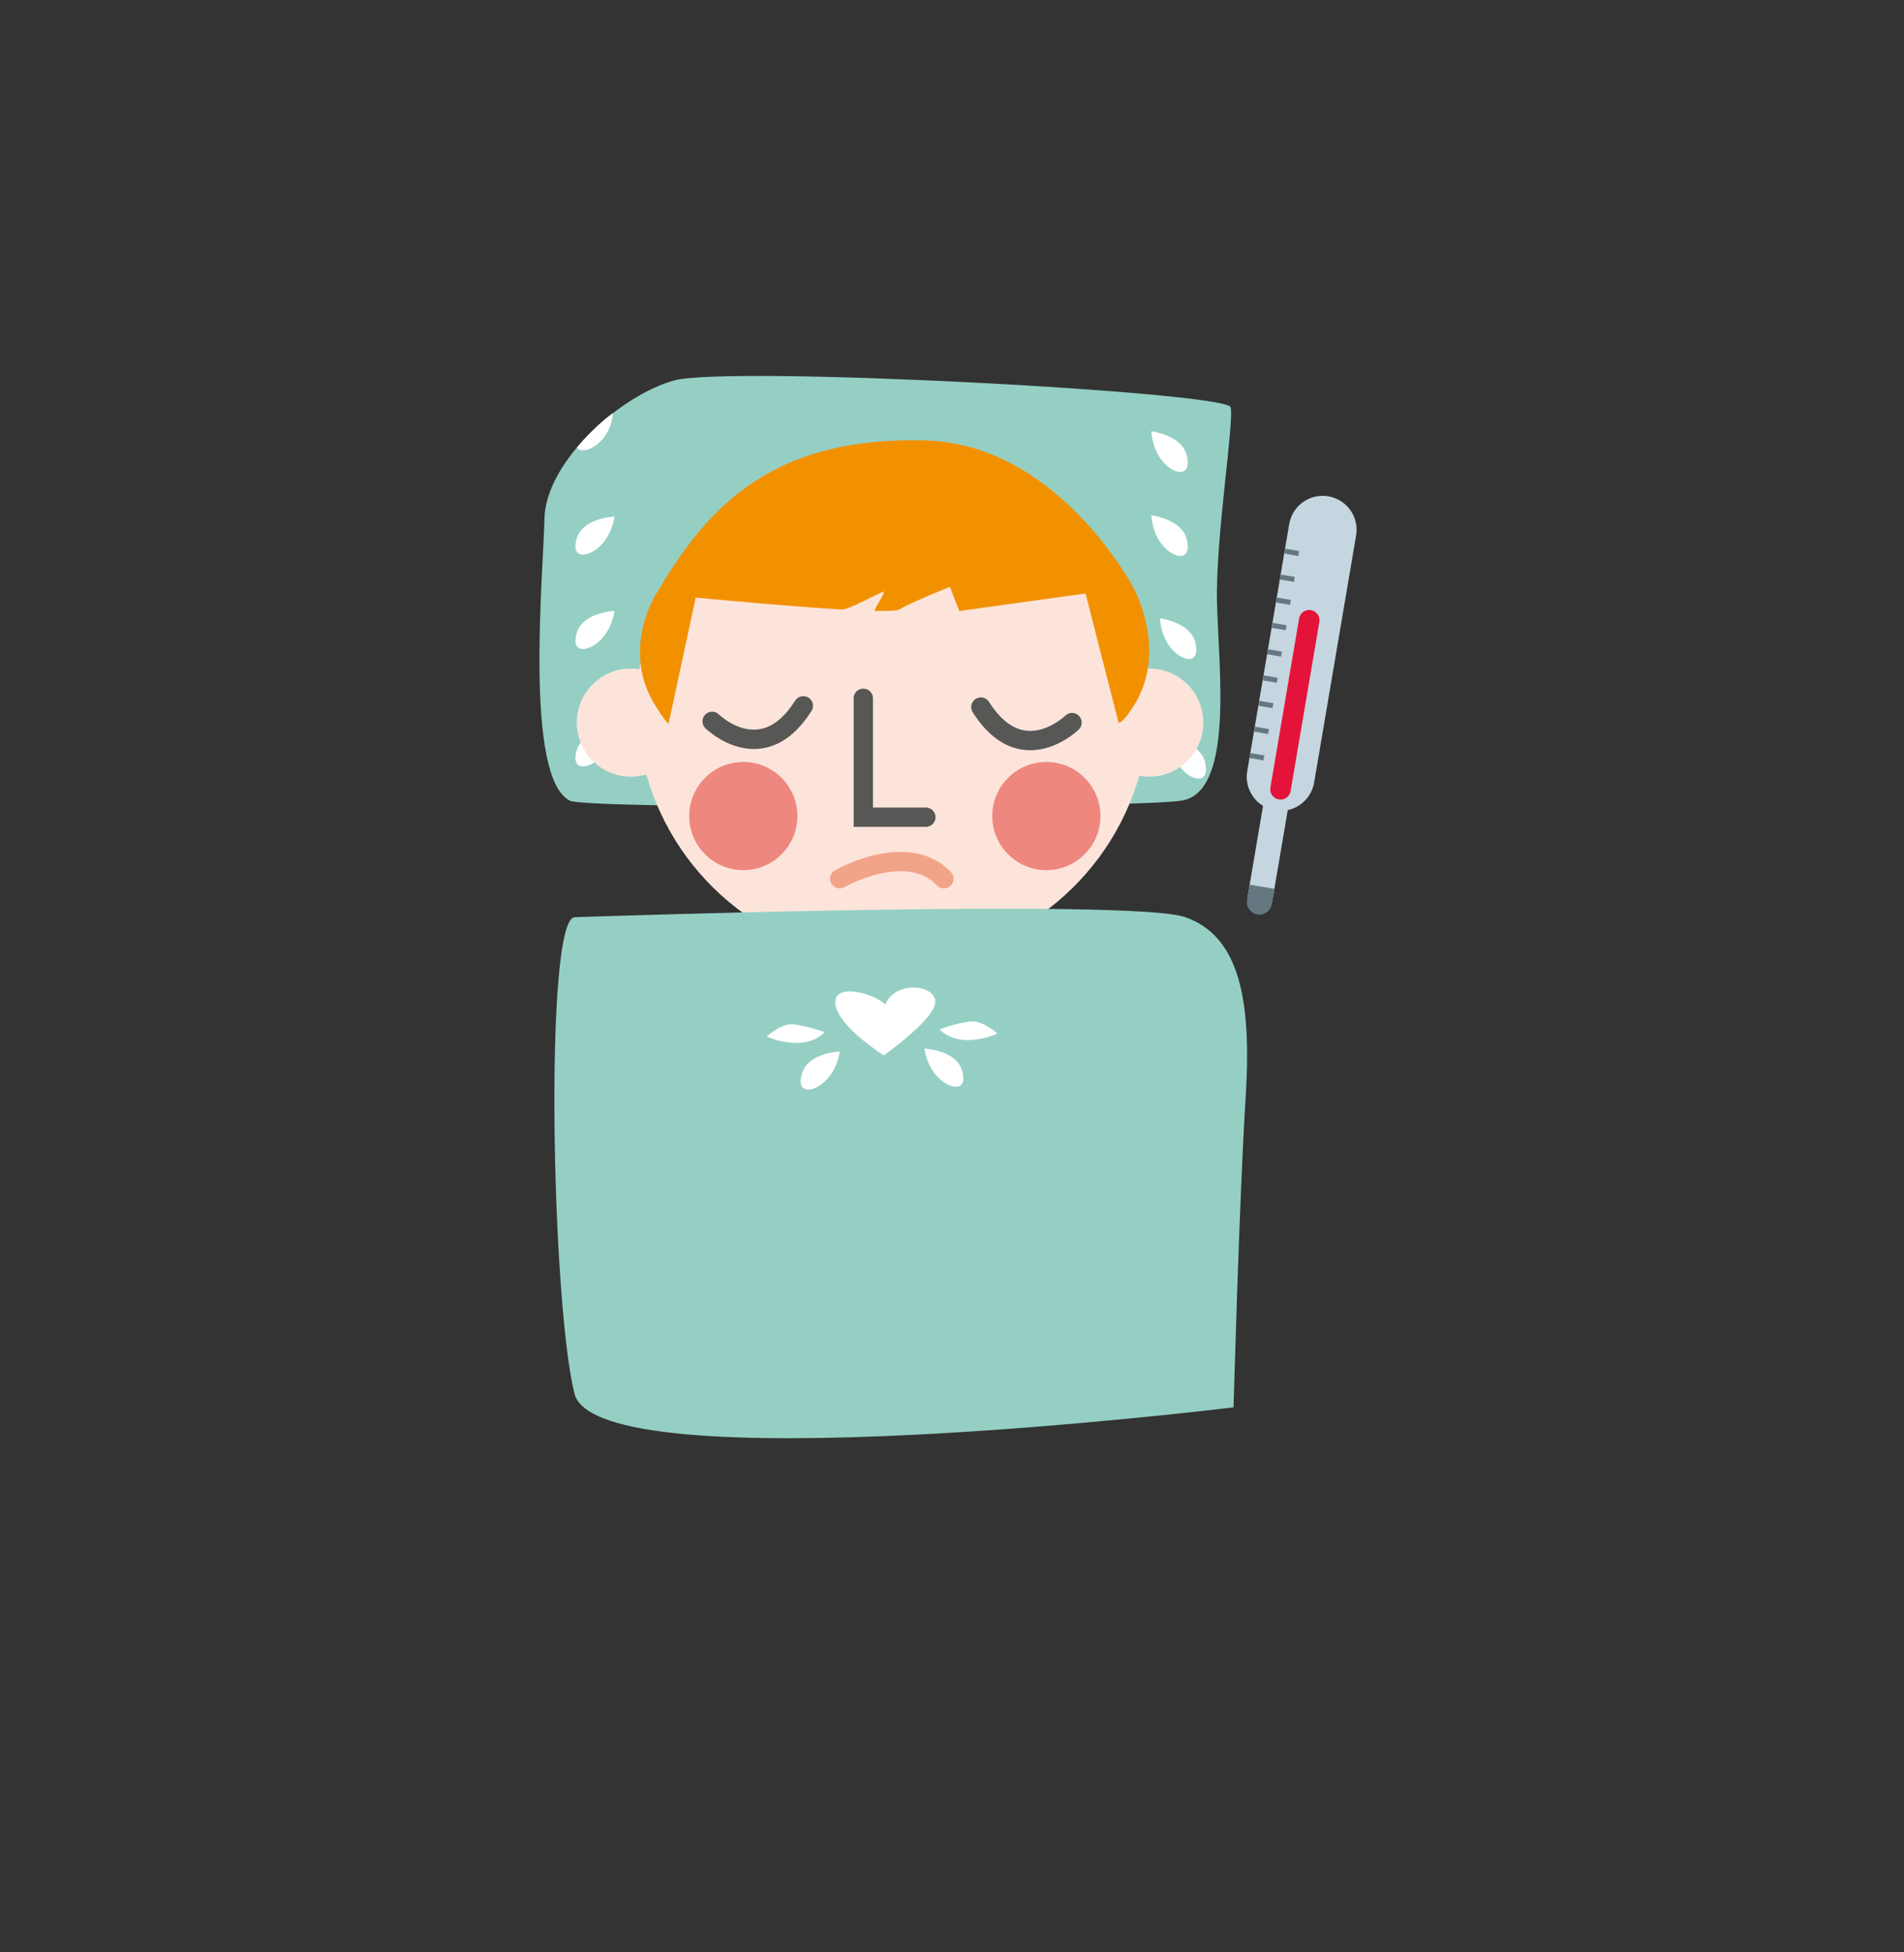 <?xml version="1.0" encoding="utf-8"?>
<!-- Generator: Adobe Illustrator 16.0.0, SVG Export Plug-In . SVG Version: 6.00 Build 0)  -->
<!DOCTYPE svg PUBLIC "-//W3C//DTD SVG 1.1//EN" "http://www.w3.org/Graphics/SVG/1.1/DTD/svg11.dtd">
<svg version="1.1" id="Layer_1" xmlns="http://www.w3.org/2000/svg" xmlns:xlink="http://www.w3.org/1999/xlink" x="0px" y="0px"
	 width="295.5px" height="303px" viewBox="-34.115 -44.615 295.5 303" enable-background="new -34.115 -44.615 295.5 303"
	 xml:space="preserve">
<rect x="-34.115" y="-44.615" width="295.5" height="303" fill="#333333" stroke="none"/>
<g>
	<g>
		<g>
			<path fill="#95CFC4" d="M54.338,79.656c2.704,1.352,86.497,1.186,94.829,0c8.334-1.186,5.816-20.75,5.594-30.829
				c-0.225-10.08,2.684-27.865,2.119-30.238c-0.564-2.371-77.988-6.521-86.412-4.15c-8.422,2.373-19.885,12.631-20.082,21.434
				C50.189,44.676,47.224,76.099,54.338,79.656z"/>
		</g>
		<g>
			<path fill="#FFFFFF" d="M61.012,19.51c0,0-2.552,1.693-5.591,5.323c0.578,0.837,2.152,0.435,3.5-0.8
				C60.921,22.199,61.012,19.51,61.012,19.51z"/>
		</g>
		<g>
			<path fill="#FFFFFF" d="M61.254,35.559c0,0-4.833,0.168-5.833,3.334s1.5,3.166,3.5,1.334
				C60.921,38.393,61.254,35.559,61.254,35.559z"/>
		</g>
		<g>
			<path fill="#FFFFFF" d="M61.254,50.201c0,0-4.833,0.168-5.833,3.335c-1,3.166,1.5,3.166,3.5,1.332
				C60.921,53.035,61.254,50.201,61.254,50.201z"/>
		</g>
		<g>
			<path fill="#FFFFFF" d="M61.254,68.427c0,0-4.833,0.168-5.833,3.334s1.5,3.166,3.5,1.332
				C60.921,71.261,61.254,68.427,61.254,68.427z"/>
		</g>
		<g>
			<path fill="#FFFFFF" d="M144.57,22.321c0,0,4.799,0.584,5.523,3.824c0.723,3.24-1.768,3.025-3.602,1.025
				C144.656,25.172,144.57,22.321,144.57,22.321z"/>
		</g>
		<g>
			<path fill="#FFFFFF" d="M144.57,35.356c0,0,4.801,0.586,5.523,3.826s-1.768,3.023-3.602,1.025
				C144.656,38.209,144.57,35.356,144.57,35.356z"/>
		</g>
		<g>
			<path fill="#FFFFFF" d="M145.902,51.348c0,0,4.801,0.584,5.523,3.825c0.725,3.24-1.768,3.025-3.602,1.025
				C145.99,54.2,145.902,51.348,145.902,51.348z"/>
		</g>
		<g>
			<path fill="#FFFFFF" d="M147.394,69.911c0,0,4.801,0.586,5.525,3.826c0.723,3.24-1.768,3.023-3.604,1.025
				C147.482,72.765,147.394,69.911,147.394,69.911z"/>
		</g>
	</g>
	<g>
		<g>
			<path fill="#FCE4DB" d="M144.242,59.136c-0.139,0-0.273,0.014-0.411,0.021c-2.757-19.268-19.32-34.082-39.351-34.082
				c-20.062,0-36.646,14.861-39.362,34.175c-0.431-0.068-0.868-0.113-1.317-0.113c-4.636,0-8.393,3.758-8.393,8.393
				c0,4.637,3.757,8.395,8.393,8.395c0.833,0,1.637-0.126,2.396-0.352c4.686,16.742,20.045,29.025,38.283,29.025
				c18.164,0,33.472-12.184,38.226-28.82c0.498,0.092,1.011,0.146,1.536,0.146c4.636,0,8.394-3.758,8.394-8.395
				C152.636,62.894,148.878,59.136,144.242,59.136z"/>
		</g>
		<g>
			<circle fill="#EE877E" cx="81.247" cy="82.034" r="8.393"/>
		</g>
		<g>
			<path fill="#575756" d="M82.89,71.628c-4.211,0-7.393-3.084-7.535-3.225c-0.59-0.581-0.598-1.531-0.016-2.121
				c0.58-0.588,1.527-0.597,2.117-0.02l0,0c0.028,0.027,2.82,2.723,6.082,2.327c2.102-0.249,4.037-1.752,5.752-4.466
				c0.443-0.701,1.369-0.907,2.07-0.468c0.699,0.443,0.908,1.369,0.467,2.069c-2.229,3.528-4.908,5.495-7.965,5.847
				C83.532,71.611,83.208,71.628,82.89,71.628z"/>
		</g>
		<g>
			<path fill="#575756" d="M125.784,71.82c-0.318,0-0.643-0.018-0.973-0.056c-3.057-0.352-5.736-2.319-7.965-5.847
				c-0.442-0.7-0.233-1.626,0.467-2.069c0.703-0.44,1.627-0.232,2.069,0.468c1.72,2.722,3.661,4.226,5.771,4.468
				c3.228,0.372,6.032-2.298,6.06-2.325c0.59-0.582,1.539-0.574,2.121,0.016s0.574,1.54-0.016,2.121
				C133.177,68.736,129.995,71.82,125.784,71.82z"/>
		</g>
		<g>
			<path fill="#575756" d="M109.583,83.714H98.371V63.759c0-0.828,0.671-1.5,1.5-1.5s1.5,0.672,1.5,1.5v16.955h8.212
				c0.828,0,1.5,0.672,1.5,1.5S110.411,83.714,109.583,83.714z"/>
		</g>
		<g>
			<path fill="#F29100" d="M141.722,46.471c0,0-11.684-22.139-32.139-22.73c-25.285-0.734-34.736,11.861-41.852,23.791
				c0,0-5.672,8.817,0,17.587c1.781,2.754,1.912,2.602,1.912,2.602l4.217-19.591c6.143,0.582,15.668,1.438,22.67,1.848
				c1.082,0.064,5.467-2.449,6.602-2.818c-0.441,1.26-0.947,1.658-1.557,3.041c2.098,0.045,3.52-0.014,3.875-0.225
				c2.004-1.186,7.861-3.504,7.861-3.504l1.451,3.742l19.598-2.721l5.123,20.036c0,0,0.457,0.344,2.238-2.41
				C147.394,56.349,141.722,46.471,141.722,46.471z"/>
		</g>
		<g>
			<circle fill="#EE877E" cx="128.279" cy="82.034" r="8.393"/>
		</g>
	</g>
	<g>
		<g>
			<path fill="#95CFC4" d="M55.077,97.734c0,0,86.418-2.963,94.791,0c8.371,2.965,10.305,12.787,9.338,28.033
				c-0.967,15.248-1.875,48.037-1.875,48.037s-98.734,12.09-102.291-2.141C51.482,157.435,50.322,97.888,55.077,97.734z"/>
		</g>
		<g>
			<g>
				<path fill="#FFFFFF" d="M103.281,111.279c-1.786-1.785-8.238-3.5-7.738,0s7.5,7.898,7.5,7.898s8.166-5.732,8-8.398
					S104.784,107.611,103.281,111.279z"/>
			</g>
			<g>
				<path fill="#FFFFFF" d="M93.876,115.577c0,0-4.171-1.498-5.752-1.166c-1.582,0.334-3.248,1.834-3.248,1.834
					S90.542,118.911,93.876,115.577z"/>
			</g>
			<g>
				<path fill="#FFFFFF" d="M96.208,118.577c0,0-4.832,0.168-5.832,3.334s1.5,3.166,3.5,1.334
					C95.876,121.411,96.208,118.577,96.208,118.577z"/>
			</g>
			<g>
				<path fill="#FFFFFF" d="M111.68,115.13c0,0,4.171-1.5,5.752-1.166c1.581,0.332,3.248,1.832,3.248,1.832
					S115.013,118.462,111.68,115.13z"/>
			</g>
			<g>
				<path fill="#FFFFFF" d="M109.347,118.13c0,0,4.833,0.168,5.833,3.334s-1.5,3.166-3.5,1.332
					C109.68,120.964,109.347,118.13,109.347,118.13z"/>
			</g>
		</g>
	</g>
	<path fill="none" stroke="#F2A489" stroke-width="3" stroke-linecap="round" stroke-miterlimit="10" d="M96.208,91.76
		c0,0,10.435-5.997,16.169,0"/>
	<g>
		<g>
			<path fill="#C5D6E0" d="M161.123,96.69c-1.059-0.182-1.772-1.186-1.593-2.245l2.611-15.362c0.179-1.06,1.184-1.773,2.243-1.594
				c1.061,0.182,1.772,1.186,1.593,2.246l-2.609,15.361C163.187,96.156,162.183,96.868,161.123,96.69z"/>
		</g>
		<path fill="#657780" d="M159.83,92.678l-0.404,2.385c-0.181,1.06,0.533,2.064,1.592,2.244c1.06,0.18,2.065-0.533,2.245-1.594
			l0.405-2.383L159.83,92.678z"/>
		<g>
			<g>
				<g>
					<path fill="#C5D6E0" d="M169.837,76.836c-0.485,2.867-3.205,4.797-6.073,4.309l0,0c-2.867-0.486-4.796-3.205-4.31-6.072
						l6.517-38.353c0.487-2.866,3.206-4.796,6.072-4.309l0,0c2.868,0.486,4.798,3.206,4.311,6.073L169.837,76.836z"/>
				</g>
			</g>
		</g>
		<g>
			<g>
				<g>
					<path fill="#E4133A" d="M166.186,78.155c-0.146,0.867-0.968,1.45-1.836,1.303l0,0c-0.866-0.146-1.448-0.969-1.302-1.836
						l4.459-26.246c0.147-0.867,0.97-1.449,1.836-1.304l0,0c0.867,0.147,1.45,0.971,1.303,1.837L166.186,78.155z"/>
				</g>
			</g>
		</g>
		<g>
			<g>
				<g>
					<g>
						<g>
							
								<rect x="163.959" y="48.269" transform="matrix(0.986 0.168 -0.168 0.986 10.509 -27.015)" fill="#657780" width="2.199" height="0.779"/>
						</g>
					</g>
				</g>
			</g>
			<g>
				<g>
					<g>
						<g>
							
								<rect x="163.275" y="52.296" transform="matrix(0.986 0.167 -0.167 0.986 11.141 -26.776)" fill="#657780" width="2.199" height="0.779"/>
						</g>
					</g>
				</g>
			</g>
			<g>
				<g>
					<g>
						<g>
							
								<rect x="165.233" y="40.772" transform="matrix(0.986 0.167 -0.167 0.986 9.234 -27.255)" fill="#657780" width="2.2" height="0.778"/>
						</g>
					</g>
				</g>
			</g>
			<g>
				<g>
					<g>
						<g>
							
								<rect x="164.548" y="44.799" transform="matrix(0.986 0.167 -0.167 0.986 9.904 -27.095)" fill="#657780" width="2.199" height="0.778"/>
						</g>
					</g>
				</g>
			</g>
			<g>
				<g>
					<g>
						<g>
							
								<rect x="162.59" y="56.324" transform="matrix(0.986 0.167 -0.167 0.986 11.769 -26.538)" fill="#657780" width="2.199" height="0.78"/>
						</g>
					</g>
				</g>
			</g>
			<g>
				<g>
					<g>
						<g>
							
								<rect x="161.907" y="60.353" transform="matrix(0.986 0.168 -0.168 0.986 12.508 -26.5)" fill="#657780" width="2.199" height="0.777"/>
						</g>
					</g>
				</g>
			</g>
			<g>
				<g>
					<g>
						<g>
							
								<rect x="161.222" y="64.378" transform="matrix(0.986 0.167 -0.167 0.986 13.128 -26.251)" fill="#657780" width="2.2" height="0.781"/>
						</g>
					</g>
				</g>
			</g>
			<g>
				<g>
					<g>
						<g>
							
								<rect x="160.537" y="68.407" transform="matrix(0.986 0.167 -0.167 0.986 13.8 -26.091)" fill="#657780" width="2.199" height="0.778"/>
						</g>
					</g>
				</g>
			</g>
			<g>
				<g>
					<g>
						<g>
							
								<rect x="159.853" y="72.434" transform="matrix(0.986 0.167 -0.167 0.986 14.421 -25.855)" fill="#657780" width="2.199" height="0.779"/>
						</g>
					</g>
				</g>
			</g>
		</g>
	</g>
</g>
</svg>
